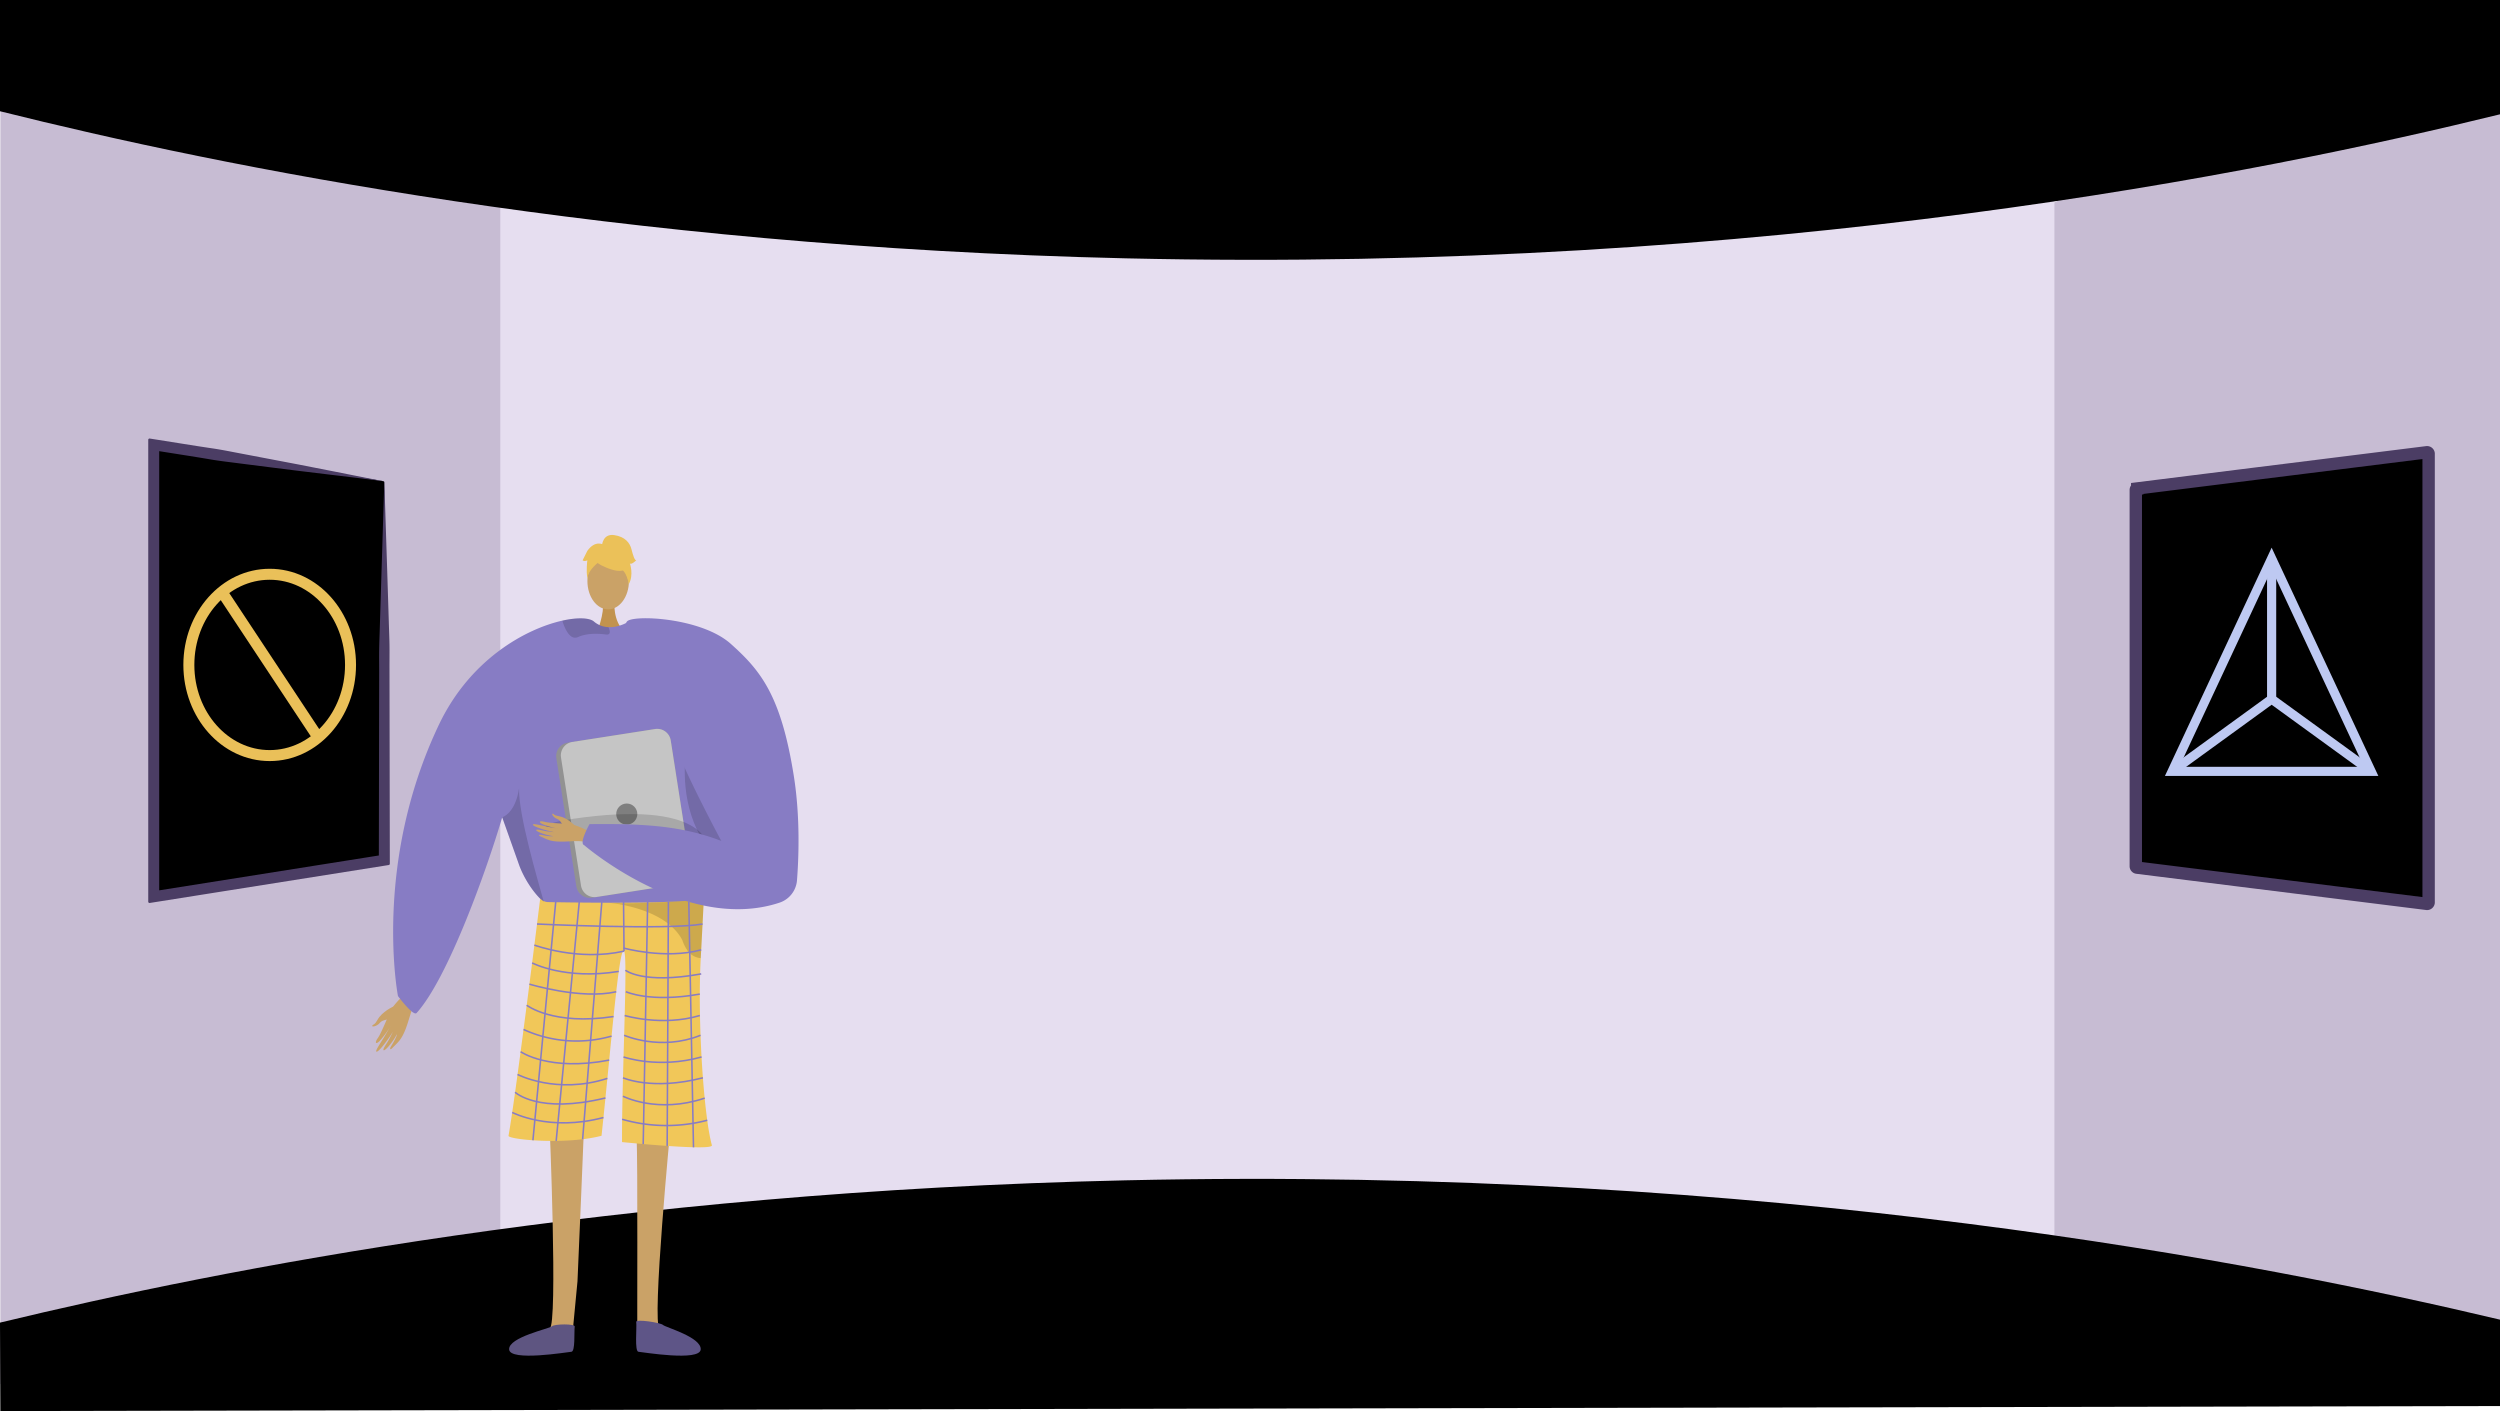 <svg xmlns="http://www.w3.org/2000/svg" width="1365.522" height="770.73" viewBox="0 0 1365.522 770.73"><defs><style>.a{fill:#9ebdf5;}.b{fill:#c7bcd3;}.c{fill:#e6def0;}.d,.u{fill:#000;}.e,.f{fill:#caa267;}.e{fill-rule:evenodd;}.g{fill:#c2934e;}.h{fill:#877cc4;}.i{fill:#f1c759;}.j{opacity:0.15;}.k{fill:#5e5581;}.l{fill:#5e5587;}.m{opacity:0.3;}.n{opacity:0.5;}.o{fill:#ebc159;}.p{fill:#929292;}.q{fill:#c5c5c5;}.r{fill:#7f7f7f;}.s,.v,.w{fill:none;}.s{stroke:#877cc4;stroke-width:0.861px;}.s,.u,.v,.w{stroke-miterlimit:10;}.t{fill:#4b3d64;}.u{stroke:#4b3d64;stroke-width:6.761px;}.v{stroke:#bec9f2;stroke-width:5px;}.w{stroke:#eac059;stroke-width:6px;}</style></defs><g transform="translate(-0.239 2717.448)"><circle class="a" cx="11.503" cy="11.503" r="11.503" transform="translate(547.599 -2296.124)"/><path class="b" d="M1365.76-2707.915v758.2l-242.143-67.563-32.979-6.26,1.635-557.9,30.107-25.552Z"/><path class="b" d="M316.425-2592.021l-16.046,556.176L.44-1961.473v-749.79l298.74,93.538Z"/><path class="c" d="M697.972-2628.408H273.513v617.167h848.868v-617.167Z"/><path class="d" d="M.239-2656.689c121.615,30.369,335.582,73.862,614.781,80.344,352.848,8.191,622.21-47.087,750.74-78.67v-62.433H.239Z"/><path class="d" d="M.239-1995.018c121.615-29.379,335.582-71.455,614.781-77.725,352.848-7.925,622.21,45.552,750.74,76.106v47.173L.44-1946.718Z"/><path class="e" d="M215.022-2167.629s-6.112,2.681-8.62,7.269c-1.491,2.727-2.194,2.4-2.589,2.81-1.311,1.374,2.295.89,3.962-1.282,1.354-1.764,5.164-1.644,6.321-2.581s3.781-4.044,3.636-5.108S215.022-2167.629,215.022-2167.629Z"/><path class="e" d="M225.631-2178.458c-.623.784-9.682,8.169-12,13.11s-5.3,12.507-7.009,14.875c-2.007,2.785-1.057,4.015,1.6.933a53.767,53.767,0,0,0,5.253-7.307c.205-.5-1.448,2.664-3.509,6.013-2.19,3.559-4.786,7.341-4.17,7.78,1.2.852,8.2-9.151,9.115-11.028a52.351,52.351,0,0,1-2.488,4.923c-1.253,2.174-3.04,4.54-2.747,5.237.461,1.1,4.89-3.938,7.319-8.546.188-.028-.134,1.628-3.387,6.909-.327.53-.6,2.082.944.518,3.26-3.293,4.9-4.468,7.158-10.134,2.2-5.526,3.281-12.111,6.084-15.643Z"/><path class="f" d="M366.69-2103.969S356-1993.635,360.544-1991.736c8.157,3.46,40.1,14.778,4.883,12.291-18.092,1.091-16.765-2.952-17.047-6.377-.231-2.8.3-101.542-.443-109.221l-.268-2.759Z"/><path class="f" d="M300.382-2103.969s4.636,110.334.089,112.233c-8.157,3.46-40.1,14.778-4.883,12.291,18.092,1.091,16.765-2.952,17.047-6.377.231-2.8,2.283-24.038,3.027-31.717.166-1.72,3.712-88.013,3.712-88.013Z"/><path class="g" d="M335.845-2388.687s-.942,10.513,5.543,16.327-14.945,0-14.945,0,3.988-10.07,3.094-16.327S335.845-2388.687,335.845-2388.687Z"/><ellipse class="f" cx="11.338" cy="15.468" rx="11.338" ry="15.468" transform="translate(321.087 -2415.548)"/><path class="h" d="M406.37-2287.532c-.241,3.8-4.168,21-9.077,36.3-4.021,12.555-8.715,23.828-12.573,25.386-8.559,3.445-73.189,8.173-86.476,1.835-.31-.233-.646-.483-.965-.758-4.986-4.056-10.394-12.065-13.262-19.566,0-.008-7.638-21.537-9.2-25.92-.017-.043-.026-.078-.043-.112-.051-.172-.112-.336-.172-.491-.017-.06-.043-.112-.06-.172-8.043,27.462-29.443,87.777-46.752,106.886-1.817,2.006-10.179-9.249-10.179-9.249s-13.976-72.173,22.485-148.445c17.162-35.9,47.794-52.281,67.35-56.629,8.465-1.886,14.855-1.516,17.189.5a12.674,12.674,0,0,0,7.914,3.074,17.16,17.16,0,0,0,4.443-.4,22.1,22.1,0,0,0,4.711-1.6c.723-.336,1.145-.577,1.145-.577a45.948,45.948,0,0,1,11.97.715C399.067-2368.1,406.766-2293.913,406.37-2287.532Z"/><path class="i" d="M295.282-2226.557a6.989,6.989,0,0,0,3.966,1.83c9.321.183,49.575.872,71.412-.383,7.7-.443,13.115-1.127,14.065-2.167,0,0,0,.032-.006.089-.057,1.2-.748,14.984-1.717,33.047-1.913,35.657,1.772,86.727,6.078,102.228.93,3.346-49.085-1.722-49.085-1.722-.14-36.8,3.352-101.4,1.1-104.295-2.743-3.522-7.191,53.3-12.291,100.85-19.807,5.167-51.171,2.03-50.808,0C282.3-2121.192,295.282-2226.557,295.282-2226.557Z"/><path class="j" d="M274.547-2271.032c.017.06.043.112.06.172.061.155.121.319.173.491.017.034.025.069.043.112,1.558,4.383,9.2,25.912,9.2,25.92,2.867,7.5,8.275,15.51,13.262,19.566-3.385-12.254-13.934-47.777-13.529-62.089C281.738-2273.065,274.547-2271.041,274.547-2271.032Z"/><path class="j" d="M378.013-2322.353s-21.418,63.936,38.005,91.089l1.208.8-.307-15.038s-28-39.073-28.106-40.078S378.013-2322.353,378.013-2322.353Z"/><path class="j" d="M333.3-2372.355c.035,1.025-.508,1.7-2.153,1.472-5.132-.7-10.928-.551-15.139,1.378a3.579,3.579,0,0,1-3.462-.146c-2.7-1.576-4.366-6.278-5.029-8.362a1.453,1.453,0,0,1-.069-.456c8.465-1.886,14.855-1.516,17.189.5a12.674,12.674,0,0,0,7.914,3.074A6.988,6.988,0,0,1,333.3-2372.355Z"/><path class="k" d="M314.16-1992.881c.211-1.593-11.124-1.443-12.407-.149s-23.871,5.955-23.424,12.663,31.753,1.434,33.989,1.276S313.746-1989.75,314.16-1992.881Z"/><path class="l" d="M347.745-1995.464c-.211-1.593,13.357.428,14.639,1.722s21.034,6.667,20.587,13.375-31.753,1.434-33.989,1.276S348.159-1992.334,347.745-1995.464Z"/><g class="m"><path d="M332.446-2224.371l-.45-.038S332.156-2224.4,332.446-2224.371Z"/><path class="n" d="M332.446-2224.371c11.995.957,38.214-.739,38.214-.739,7.7-.443,13.115-1.127,14.065-2.167,0,0,0,.032-.006.089-.057,1.2-.748,14.984-1.717,33.047a8.88,8.88,0,0,1-1.261-.146,9.811,9.811,0,0,1-6.348-4.511,21.8,21.8,0,0,1-2.469-5.155C363.981-2220.971,336.289-2224.026,332.446-2224.371Z"/></g><path class="o" d="M328.164-2408.958s19.628,10.882,13.8-6.59C337.936-2427.637,314.778-2416.747,328.164-2408.958Z"/><path class="o" d="M331.01-2413.132s-10.982,6.516-9.922,13.053c0,0-2.422-19.516,8.5-20.007s15.147.564,14.178,21.2C343.763-2398.886,340.59-2415.3,331.01-2413.132Z"/><path class="o" d="M329.109-2419.959s.552-6.08,6.58-5.219,8.611,4.306,9.472,7.75,1.723,6.028,2.584,6.028c0,0-2.584,2.584-3.445,1.723,0,0,2.235,6.193-.6,11.277,0,0-1.118-7.833-5.424-8.694S329.109-2419.959,329.109-2419.959Z"/><path class="o" d="M329.661-2420.011s-4.306-2.584-8.612,3.444l-2.583,5.167s.861.861,2.583,0c0,0-.784,6.068.039,9.493l2.545-10.354Z"/><path class="p" d="M304.119-2303.274l10.919,69.951a7.473,7.473,0,0,0,8.526,6.227l47.742-7.458a2.22,2.22,0,0,0,.336-.069,7.443,7.443,0,0,0,5.882-8.456l-10.92-69.952a7.458,7.458,0,0,0-8.525-6.217l-45.529,7.1-2.213.345A7.458,7.458,0,0,0,304.119-2303.274Z"/><path class="q" d="M306.668-2303.687l10.919,69.951a7.46,7.46,0,0,0,8.526,6.218l45.529-7.1a7.443,7.443,0,0,0,5.882-8.456l-10.92-69.952a7.458,7.458,0,0,0-8.525-6.217l-45.529,7.1A7.444,7.444,0,0,0,306.668-2303.687Z"/><circle class="r" cx="5.763" cy="5.763" r="5.763" transform="translate(336.819 -2278.56)"/><path class="j" d="M387.1-2253.93s1.119-25.714-67.773-17.1S371-2254.67,371-2254.67Z"/><path class="e" d="M325.742-2261.4c-.816-.274-9.432-5.433-14.1-5.864s-11.657-.627-14.068-1.312c-2.837-.807-3.554.32-.285,1.568a46.105,46.105,0,0,0,7.44,2.106c.467.019-2.577-.39-5.885-1.075-3.516-.729-7.331-1.72-7.505-1.094-.339,1.215,9.791,3.946,11.576,4.139a44.889,44.889,0,0,1-4.7-.57c-2.124-.377-4.557-1.129-5.036-.688-.753.694,4.612,2.8,9.046,3.413.077.144-1.355.368-6.572-.715-.525-.109-1.86.12-.143.914,3.614,1.671,5.045,2.656,10.282,2.819,5.107.16,10.744-.891,14.417.34Z"/><path class="e" d="M313.89-2266.8s-3.955-4.154-8.4-4.839c-2.639-.407-2.577-1.071-3.027-1.269-1.494-.658-.048,2.115,2.194,2.826,1.822.578,2.839,3.691,3.935,4.352s4.372,1.872,5.19,1.443S313.89-2266.8,313.89-2266.8Z"/><path class="h" d="M399.414-2365.759c16.221,14.514,27.444,27.994,34.446,72.337,3.552,22.5,2.627,45,1.7,56.859a14.017,14.017,0,0,1-9.633,12.189c-50.822,16.763-106.646-31.461-106.646-31.461-2.91-1.083,2.949-11.461,2.949-11.461,28.1-.292,49.625.569,72.015,9.181-.113-.053-22.01-41.183-24.973-52.53-7.761-29.757-33.3-55.507-26.7-67.17C344.862-2381.849,383.052-2380.4,399.414-2365.759Z"/><line class="s" x1="12.701" y2="132.808" transform="translate(291.327 -2227.427)"/><line class="s" x1="12.605" y2="130.495" transform="translate(304.028 -2224.771)"/><line class="s" x1="10.482" y2="129.583" transform="translate(318.472 -2224.771)"/><line class="s" x2="0.27" y2="26.842" transform="translate(340.821 -2224.771)"/><line class="s" x1="2.432" y2="132.209" transform="translate(351.562 -2224.771)"/><line class="s" x1="0.678" y2="133.318" transform="translate(364.651 -2224.854)"/><line class="s" x2="2.564" y2="134.084" transform="translate(376.469 -2224.854)"/><path class="s" d="M293.564-2212.741s71.522,3.376,90.419,0"/><path class="s" d="M341.091-2197.93c-25.024,5.668-48.973-3.292-48.973-3.292"/><path class="s" d="M340.821-2199.623s22.584,6.346,42.421.987"/><path class="s" d="M290.888-2191.489s18.034,9.442,47.327,4.628"/><path class="s" d="M289.412-2179.9s28.063,8.568,47.416,4.159"/><path class="s" d="M287.931-2168.383s14.293,11.205,47.432,6.179"/><path class="s" d="M286.209-2155.137a69.531,69.531,0,0,0,48.068,3.621"/><path class="s" d="M284.606-2143s15.436,10.957,48.374,4.593"/><path class="s" d="M282.931-2130.563s21.3,11.137,49.065,2.139"/><path class="s" d="M281.591-2120.855s12.569,12.088,49.342,3.127"/><path class="s" d="M280.011-2109.836s20.324,10.707,49.836,2.789"/><path class="s" d="M341.848-2187.5s9.435,7.791,41.394,2.008"/><path class="s" d="M342.1-2175.776s13.239,6.173,40.39,1.3"/><path class="s" d="M341.45-2162.762s20.443,6.157,41.036,0"/><path class="s" d="M341.156-2151.971s19.873,8.835,41.726,0"/><path class="s" d="M340.821-2140.122s18.92,6.639,42.61,0"/><path class="s" d="M340.516-2128.743s15.948,7.155,43.661,0"/><path class="s" d="M340.516-2118.675s18.935,9.758,44.624,1.037"/><path class="s" d="M340.061-2106.089a87.542,87.542,0,0,0,46.484.537"/><path class="d" d="M210.166-2453.928v205.7a.716.716,0,0,1-.6.708l-50.377,8-16,2.528-58.149,9.236a.718.718,0,0,1-.83-.709v-245.233a.716.716,0,0,1,.83-.708l58.149,9.235,16,2.529,50.377,8A.716.716,0,0,1,210.166-2453.928Z"/><path class="t" d="M209.6-2454.646a.712.712,0,0,1,.581.679l1.615,50.189.8,25.674c.121,4.3.315,8.571.381,12.906s-.012,8.728,0,13.083l.184,104.5,0,1.947a.716.716,0,0,1-.6.709l-1.928.306L84.681-2224.658l-2.64.419a.717.717,0,0,1-.83-.708v-252.259a.717.717,0,0,1,.83-.708l2.64.419,15.744,2.5c5.246.842,10.495,1.67,15.753,2.44s10.466,1.855,15.691,2.833l15.668,2.984,15.75,3,15.877,3.115C189.495-2458.6,199.6-2456.536,209.6-2454.646Zm.543.757a.722.722,0,0,0-.627-.736c-10.585-1.38-21.069-2.588-31.328-3.838l-15.611-1.886-15.742-1.981-15.822-2.012c-5.271-.689-10.558-1.272-15.8-2.168s-10.485-1.735-15.735-2.561l-14.208-2.256a.717.717,0,0,1-.353-1.254l1.1-.942a.717.717,0,0,1,1.183.545v243.8a.717.717,0,0,1-1.183.545l-1.1-.942a.716.716,0,0,1,.353-1.253l122.5-19.445a.717.717,0,0,1,.658,1.174h0a.717.717,0,0,1-1.263-.467l.181-100.475c.011-4.267-.074-8.493,0-12.783s.26-8.635.381-12.959l.8-26.059Z"/><path class="u" d="M1166.83-2449.929v205.7a.8.8,0,0,0,.768.708l63.972,8,20.31,2.529,73.841,9.235a.865.865,0,0,0,1.053-.708v-245.233a.866.866,0,0,0-1.053-.709l-73.841,9.235-20.31,2.529-63.972,8A.794.794,0,0,0,1166.83-2449.929Z"/><path class="v" d="M1241.027-2412.4l-54.357,116.276h108.714Z"/><path class="v" d="M1186.67-2296.124l54.357-39.472,54.357,39.472"/><line class="v" y1="76.804" transform="translate(1241.027 -2412.4)"/><ellipse class="w" cx="44.155" cy="49.516" rx="44.155" ry="49.516" transform="translate(103.393 -2403.778)"/><line class="w" x2="52.603" y2="79.547" transform="translate(121.42 -2394.178)"/></g></svg>